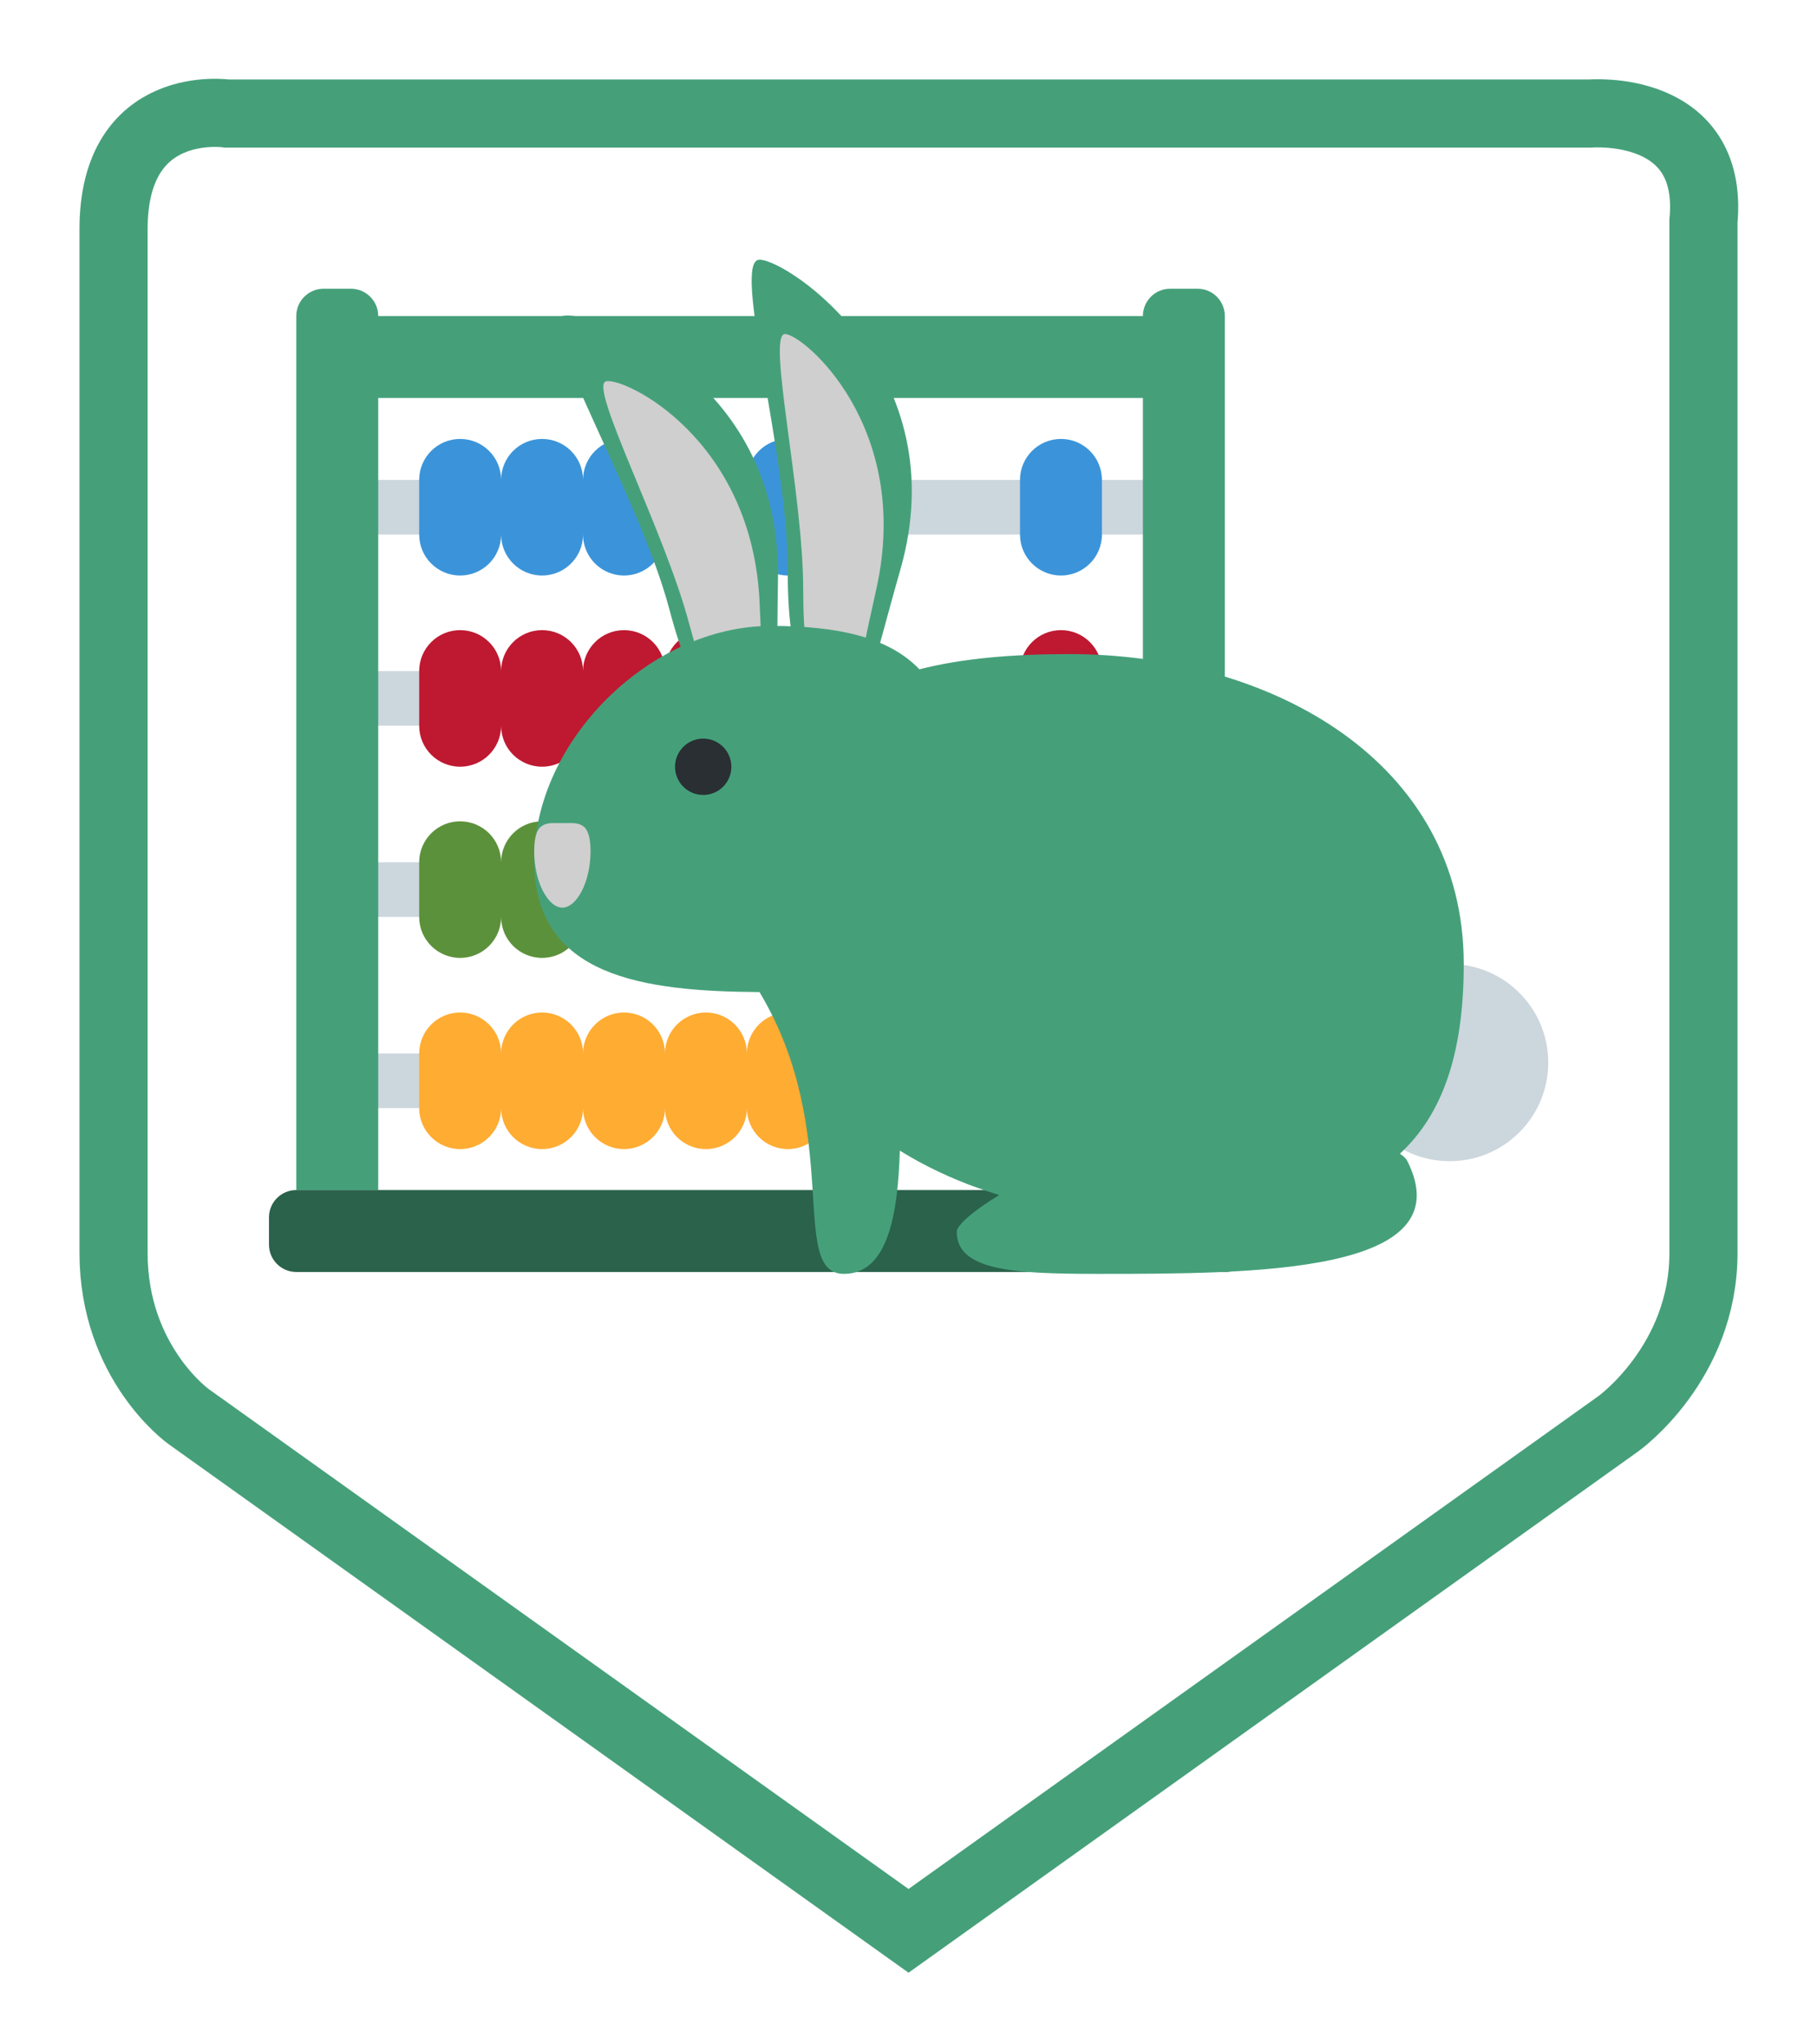 <?xml version="1.0" encoding="UTF-8" standalone="no"?>
<!-- Created with Inkscape (http://www.inkscape.org/) -->

<svg
   width="2000"
   height="2250"
   viewBox="0 0 529.167 595.313"
   version="1.1"
   id="svg437"
   xml:space="preserve"
   inkscape:version="1.2.2 (b0a8486541, 2022-12-01)"
   sodipodi:docname="math.svg"
   xmlns:inkscape="http://www.inkscape.org/namespaces/inkscape"
   xmlns:sodipodi="http://sodipodi.sourceforge.net/DTD/sodipodi-0.dtd"
   xmlns="http://www.w3.org/2000/svg"
   xmlns:svg="http://www.w3.org/2000/svg"><sodipodi:namedview
     id="namedview439"
     pagecolor="#ffffff"
     bordercolor="#000000"
     borderopacity="0.25"
     inkscape:showpageshadow="2"
     inkscape:pageopacity="0.0"
     inkscape:pagecheckerboard="0"
     inkscape:deskcolor="#d1d1d1"
     inkscape:document-units="mm"
     showgrid="false"
     showguides="true"
     inkscape:lockguides="false"
     inkscape:zoom="0.2973261"
     inkscape:cx="618.84914"
     inkscape:cy="637.34734"
     inkscape:window-width="1920"
     inkscape:window-height="1176"
     inkscape:window-x="0"
     inkscape:window-y="0"
     inkscape:window-maximized="1"
     inkscape:current-layer="g954"><inkscape:grid
       type="xygrid"
       id="grid5299"
       spacingx="6.615"
       spacingy="6.615"
       originx="0"
       originy="0" /><sodipodi:guide
       position="0,595.313"
       orientation="0,2000"
       id="guide5327"
       inkscape:locked="false" /><sodipodi:guide
       position="529.167,595.313"
       orientation="3000,0"
       id="guide5329"
       inkscape:locked="false" /><sodipodi:guide
       position="529.167,-198.437"
       orientation="0,-2000"
       id="guide5331"
       inkscape:locked="false" /><sodipodi:guide
       position="0,-198.437"
       orientation="-3000,0"
       id="guide5333"
       inkscape:locked="false" /></sodipodi:namedview><defs
     id="defs434" /><g
     inkscape:label="Layer 1"
     inkscape:groupmode="layer"
     id="layer1"><g
       id="g954"
       transform="matrix(9.259,0,0,9.259,115.093,88.094)"><path
         style="opacity:1;fill:none;fill-opacity:1;stroke:#45a07a;stroke-width:2.143;stroke-dasharray:none;stroke-dashoffset:0;stroke-opacity:1"
         d="M -8.859,-2.305 V 29.89 c 0,3.46 2.354,5.142 2.354,5.142 l 19.033,13.595 3.618,2.584 3.638,-2.599 18.692,-13.352 c 0,0 2.674,-1.91 2.674,-5.367 V -2.556 C 41.494,-6.283 37.579,-5.943 37.579,-5.943 H -5.287 c 0,0 -3.572,-0.534 -3.572,3.637 z"
         id="path5132"
         sodipodi:nodetypes="cccccccccccc" /><g
         id="g2103"
         transform="translate(1.12,-7.43)"><g
           id="g11071"
           transform="matrix(0.859,0,0,0.859,-5.09,6.996)"><path
             fill="#ccd6dd"
             d="m 3,16 v -2 h 30 v 2 z m 0,7 v -2 h 30 v 2 z m 0,7 v -2 h 30 v 2 z M 3,9 V 7 h 30 v 2 z"
             id="path11032" /><path
             fill="#d5ab88"
             d="M 35,33 V 1 C 35,0.448 34.552,0 34,0 H 33 C 32.448,0 32,0.448 32,1 H 4 C 4,0.448 3.552,0 3,0 H 2 C 1.448,0 1,0.448 1,1 V 33 Z M 4,4 H 32 V 33 H 4 Z"
             id="path11034"
             style="fill:#45a07a;fill-opacity:1" /><path
             fill="#3b94d9"
             d="M 19,5.5 C 18.171,5.5 17.5,6.171 17.5,7 17.5,6.171 16.829,5.5 16,5.5 15.171,5.5 14.5,6.171 14.5,7 14.5,6.171 13.829,5.5 13,5.5 12.171,5.5 11.5,6.171 11.5,7 11.5,6.171 10.829,5.5 10,5.5 9.171,5.5 8.5,6.171 8.5,7 8.5,6.171 7.829,5.5 7,5.5 6.171,5.5 5.5,6.171 5.5,7 v 2 c 0,0.829 0.671,1.5 1.5,1.5 0.829,0 1.5,-0.671 1.5,-1.5 0,0.829 0.671,1.5 1.5,1.5 0.829,0 1.5,-0.671 1.5,-1.5 0,0.829 0.671,1.5 1.5,1.5 0.829,0 1.5,-0.671 1.5,-1.5 0,0.829 0.671,1.5 1.5,1.5 0.829,0 1.5,-0.671 1.5,-1.5 0,0.829 0.671,1.5 1.5,1.5 0.828,0 1.5,-0.671 1.5,-1.5 V 7 C 20.5,6.171 19.828,5.5 19,5.5 Z"
             id="path11036" /><path
             fill="#be1931"
             d="m 19,12.5 c -0.829,0 -1.5,0.671 -1.5,1.5 0,-0.829 -0.671,-1.5 -1.5,-1.5 -0.829,0 -1.5,0.671 -1.5,1.5 0,-0.829 -0.671,-1.5 -1.5,-1.5 -0.829,0 -1.5,0.671 -1.5,1.5 0,-0.829 -0.671,-1.5 -1.5,-1.5 -0.829,0 -1.5,0.671 -1.5,1.5 0,-0.829 -0.671,-1.5 -1.5,-1.5 -0.829,0 -1.5,0.671 -1.5,1.5 v 2 c 0,0.829 0.671,1.5 1.5,1.5 0.829,0 1.5,-0.671 1.5,-1.5 0,0.829 0.671,1.5 1.5,1.5 0.829,0 1.5,-0.671 1.5,-1.5 0,0.829 0.671,1.5 1.5,1.5 0.829,0 1.5,-0.671 1.5,-1.5 0,0.829 0.671,1.5 1.5,1.5 0.829,0 1.5,-0.671 1.5,-1.5 0,0.829 0.671,1.5 1.5,1.5 0.828,0 1.5,-0.671 1.5,-1.5 v -2 c 0,-0.829 -0.672,-1.5 -1.5,-1.5 z"
             id="path11038" /><path
             fill="#5c913b"
             d="m 19,19.5 c -0.829,0 -1.5,0.672 -1.5,1.5 0,-0.828 -0.671,-1.5 -1.5,-1.5 -0.829,0 -1.5,0.672 -1.5,1.5 0,-0.828 -0.671,-1.5 -1.5,-1.5 -0.829,0 -1.5,0.672 -1.5,1.5 0,-0.828 -0.671,-1.5 -1.5,-1.5 -0.829,0 -1.5,0.672 -1.5,1.5 0,-0.828 -0.671,-1.5 -1.5,-1.5 -0.829,0 -1.5,0.672 -1.5,1.5 v 2 c 0,0.828 0.671,1.5 1.5,1.5 0.829,0 1.5,-0.672 1.5,-1.5 0,0.828 0.671,1.5 1.5,1.5 0.829,0 1.5,-0.672 1.5,-1.5 0,0.828 0.671,1.5 1.5,1.5 0.829,0 1.5,-0.672 1.5,-1.5 0,0.828 0.671,1.5 1.5,1.5 0.829,0 1.5,-0.672 1.5,-1.5 0,0.828 0.671,1.5 1.5,1.5 0.828,0 1.5,-0.672 1.5,-1.5 v -2 c 0,-0.828 -0.672,-1.5 -1.5,-1.5 z"
             id="path11040" /><path
             fill="#ffac33"
             d="m 19,26.5 c -0.829,0 -1.5,0.672 -1.5,1.5 0,-0.828 -0.671,-1.5 -1.5,-1.5 -0.829,0 -1.5,0.672 -1.5,1.5 0,-0.828 -0.671,-1.5 -1.5,-1.5 -0.829,0 -1.5,0.672 -1.5,1.5 0,-0.828 -0.671,-1.5 -1.5,-1.5 -0.829,0 -1.5,0.672 -1.5,1.5 0,-0.828 -0.671,-1.5 -1.5,-1.5 -0.829,0 -1.5,0.672 -1.5,1.5 v 2 c 0,0.828 0.671,1.5 1.5,1.5 0.829,0 1.5,-0.672 1.5,-1.5 0,0.828 0.671,1.5 1.5,1.5 0.829,0 1.5,-0.672 1.5,-1.5 0,0.828 0.671,1.5 1.5,1.5 0.829,0 1.5,-0.672 1.5,-1.5 0,0.828 0.671,1.5 1.5,1.5 0.829,0 1.5,-0.672 1.5,-1.5 0,0.828 0.671,1.5 1.5,1.5 0.828,0 1.5,-0.672 1.5,-1.5 v -2 c 0,-0.828 -0.672,-1.5 -1.5,-1.5 z"
             id="path11042" /><path
             fill="#3b94d9"
             d="M 29,10.5 C 28.172,10.5 27.5,9.829 27.5,9 V 7 c 0,-0.829 0.672,-1.5 1.5,-1.5 0.828,0 1.5,0.671 1.5,1.5 v 2 c 0,0.829 -0.672,1.5 -1.5,1.5 z"
             id="path11044" /><path
             fill="#be1931"
             d="m 29,17.5 c -0.828,0 -1.5,-0.671 -1.5,-1.5 v -2 c 0,-0.829 0.672,-1.5 1.5,-1.5 0.828,0 1.5,0.671 1.5,1.5 v 2 c 0,0.829 -0.672,1.5 -1.5,1.5 z"
             id="path11046" /><path
             fill="#5c913b"
             d="m 29,24.5 c -0.828,0 -1.5,-0.672 -1.5,-1.5 v -2 c 0,-0.828 0.672,-1.5 1.5,-1.5 0.828,0 1.5,0.672 1.5,1.5 v 2 c 0,0.828 -0.672,1.5 -1.5,1.5 z"
             id="path11048" /><path
             fill="#ffac33"
             d="m 29,31.5 c -0.828,0 -1.5,-0.672 -1.5,-1.5 v -2 c 0,-0.828 0.672,-1.5 1.5,-1.5 0.828,0 1.5,0.672 1.5,1.5 v 2 c 0,0.828 -0.672,1.5 -1.5,1.5 z"
             id="path11050" /><path
             fill="#bf6952"
             d="M 35,33 H 1 c -0.552,0 -1,0.448 -1,1 v 1 c 0,0.552 0.448,1 1,1 h 34 c 0.552,0 1,-0.448 1,-1 v -1 c 0,-0.552 -0.448,-1 -1,-1 z"
             id="path11052"
             style="fill:#2a624b;fill-opacity:1" /></g><g
           id="g866"
           transform="matrix(0.886,0,0,0.886,3.252,6.083)"><path
             fill="#99aab5"
             d="M 9,11 C 9,6.858 7,0 8,0 c 1,0 7,4 5,11 -1.138,3.983 -0.896,4 -2,4 -1.104,0 -2,0.142 -2,-4 z"
             id="path836"
             style="fill:#45a07a;fill-opacity:1" /><path
             fill="#f4abba"
             d="M 9.55,11.704 C 9.55,8.29 8.253,2.639 8.902,2.639 c 0.648,0 4.538,3.296 3.241,9.065 C 11.405,14.986 11.562,15 10.846,15 10.13,15 9.55,15.117 9.55,11.704 Z"
             id="path838"
             style="fill:#cfcfcf;fill-opacity:1" /><path
             fill="#99aab5"
             d="M 4.789,12.375 C 3.726,8.372 0.033,2.256 1,2 1.966,1.743 8.792,4.07 8.655,11.349 8.577,15.491 8.816,15.445 7.748,15.728 6.68,16.011 5.851,16.378 4.789,12.375 Z"
             id="path840"
             style="fill:#45a07a;fill-opacity:1" /><path
             fill="#f4abba"
             d="M 5.5,12.914 C 4.625,9.615 1.921,4.485 2.548,4.319 3.175,4.152 7.78,6.341 8.006,12.249 8.135,15.61 8.291,15.584 7.599,15.768 6.907,15.951 6.376,16.213 5.5,12.914 Z"
             id="path842"
             style="fill:#cfcfcf;fill-opacity:1" /><circle
             fill="#ccd6dd"
             cx="32.5"
             cy="28.5"
             r="3.5"
             id="circle844" /><path
             fill="#99aab5"
             d="M 30.733,31.736 C 32.227,30.354 33,28.218 33,25 33,17.82 26.18,14 19,14 16.943,14 15.171,14.157 13.677,14.54 12.592,13.41 10.817,13 8.4,13 4.136,13 0,17.069 0,21.333 c 0,4.13 3.88,4.637 7.999,4.664 L 8,26 c 3,5 1,10 3,10 1.588,0 1.914,-2.217 1.981,-4.375 1.068,0.663 2.258,1.191 3.531,1.577 C 15.635,33.726 15,34.271 15,34.5 c 0,1.381 2,1.5 5,1.5 5.522,0 13,0 11,-4 -0.054,-0.107 -0.151,-0.19 -0.267,-0.264 z"
             id="path846"
             style="fill:#45a07a;fill-opacity:1" /><circle
             fill="#292f33"
             cx="6"
             cy="18"
             r="1"
             id="circle848" /><path
             fill="#f4abba"
             d="m 2,21 c 0,1.104 -0.5,2 -1,2 -0.5,0 -1,-0.896 -1,-2 0,-1.104 0.448,-1 1,-1 0.552,0 1,-0.104 1,1 z"
             id="path850"
             style="fill:#cfcfcf;fill-opacity:1" /></g></g></g></g></svg>
